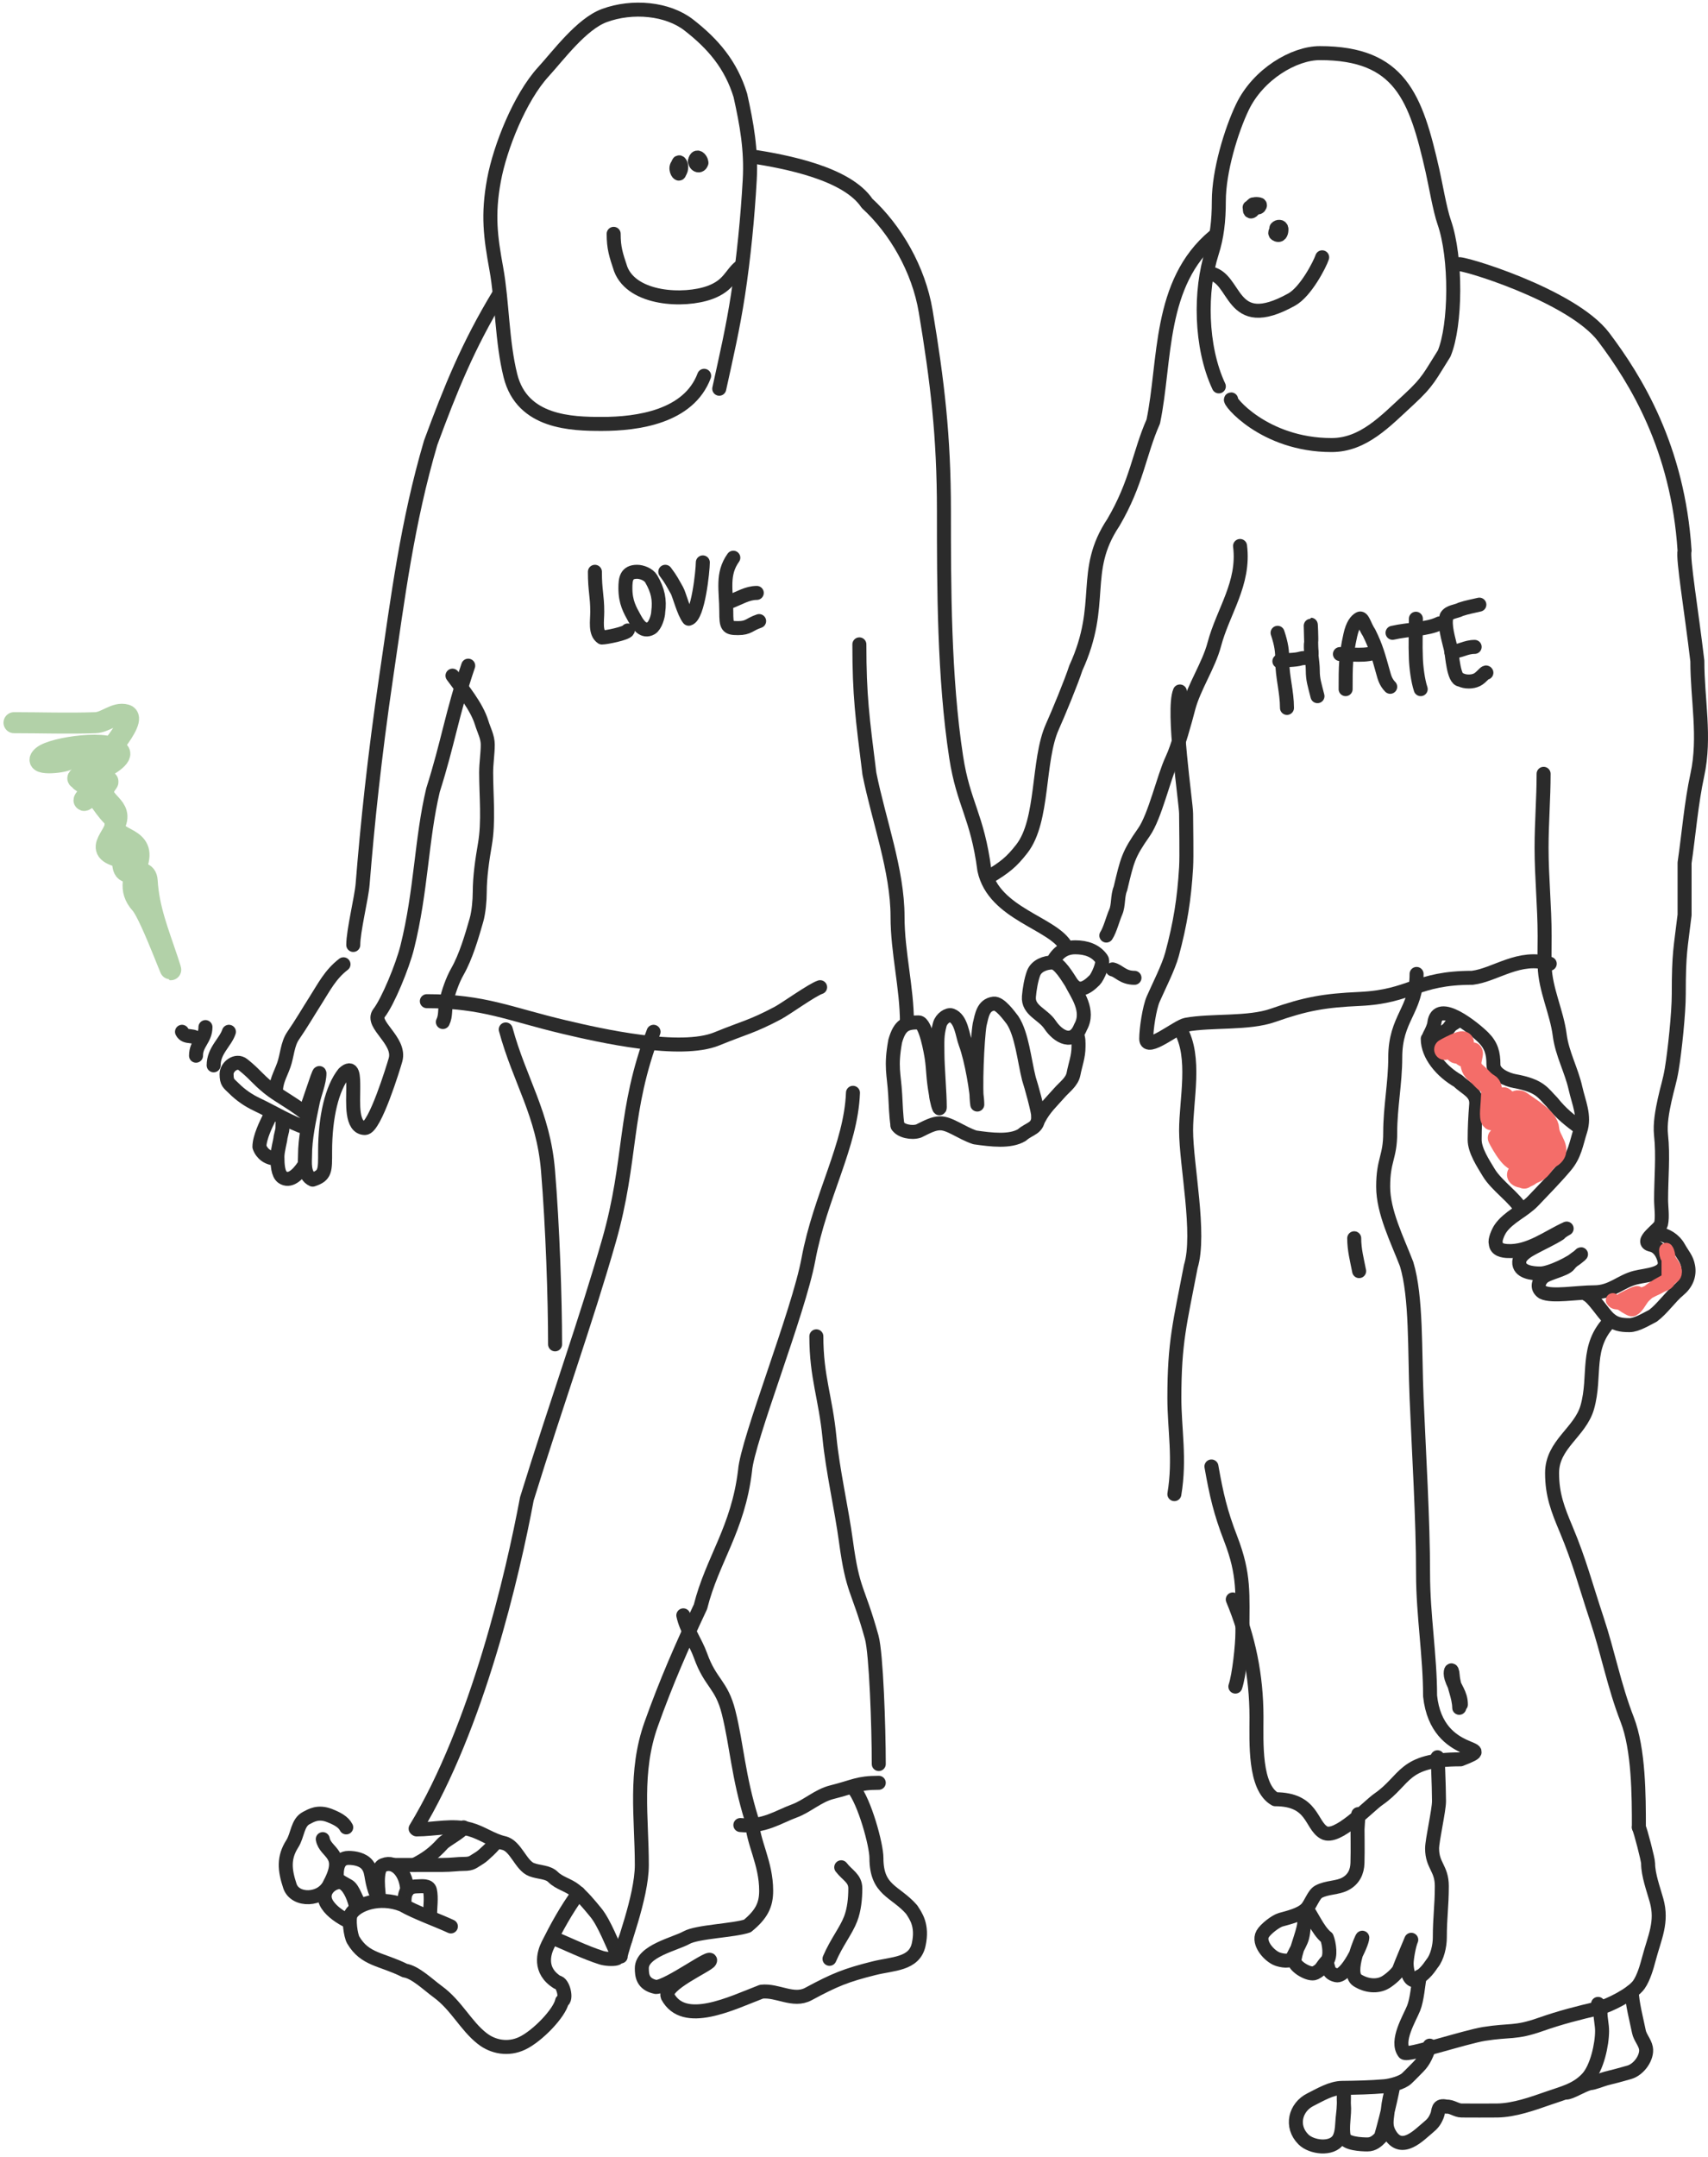 <svg width="244" height="308" viewBox="0 0 244 308" fill="none" xmlns="http://www.w3.org/2000/svg">
<path d="M102.749 55.512C103.77 50.857 104.698 46.865 105.43 42.106C106.237 36.856 106.813 30.954 107.105 25.684C107.343 21.415 106.685 17.76 105.765 13.619C104.424 9.262 101.907 6.299 98.391 3.565C95.375 1.219 90.348 0.735 86.326 2.224C83.058 3.435 79.757 7.922 77.612 10.268C74.261 13.934 71.447 20.995 70.574 25.684C69.639 30.712 70.083 33.874 70.909 38.42C71.758 43.086 71.695 48.763 72.921 53.664C74.596 60.367 81.659 60.539 85.991 60.539C91.071 60.539 98.392 59.534 100.593 53.664" stroke="#2B2B2B" stroke-width="2" stroke-linecap="round" stroke-linejoin="round"/>
<path d="M105.765 38.085C104.42 39.113 104.173 40.766 101.408 41.771C97.721 43.112 90.348 42.777 88.672 38.42C87.985 36.359 87.667 35.404 87.667 33.393" stroke="#2B2B2B" stroke-width="2" stroke-linecap="round" stroke-linejoin="round"/>
<path d="M97.051 24.679C97.902 23.494 96.381 21.998 97.051 24.679ZM97.051 24.679C97.026 25.102 96.415 24.275 96.716 23.674" stroke="#2B2B2B" stroke-width="2" stroke-linecap="round" stroke-linejoin="round"/>
<path d="M99.266 23.024C100.991 24.279 99.868 21.844 99.397 22.668C98.99 23.38 99.935 24.064 100.207 23.249" stroke="#2B2B2B" stroke-width="2" stroke-linecap="round" stroke-linejoin="round"/>
<path d="M71.245 42.106C66.837 49.396 64.38 55.498 61.526 63.221C58.174 74.616 56.834 85.34 55.158 96.735C53.482 108.13 52.477 117.849 51.806 126.228C51.645 128.239 50.466 132.909 50.466 134.942" stroke="#2B2B2B" stroke-width="2" stroke-linecap="round" stroke-linejoin="round"/>
<path d="M66.888 95.06C64.567 101.894 64.007 106.078 61.86 112.822C60.185 119.86 60.185 127.234 58.174 135.277C57.504 137.958 55.431 143.017 54.152 144.661C52.873 146.305 57.294 148.578 56.498 151.364C56.203 152.397 53.546 161.083 52.141 161.083C50.13 161.083 50.465 157.449 50.465 155.386C50.465 153.69 50.465 152.034 49.125 153.276C47.449 155.386 46.444 159.408 46.444 164.435C46.444 167.148 46.512 167.858 44.668 168.457C43.307 167.858 43.574 165.834 43.574 165.056C43.574 162.513 44.156 159.951 44.668 157.449C44.929 156.17 45.635 154.545 45.635 153.276C45.635 152.619 43.574 159.394 43.574 158.737" stroke="#2B2B2B" stroke-width="2" stroke-linecap="round" stroke-linejoin="round"/>
<path d="M40.368 160.413C40.343 161.673 40.368 161.083 40.076 162.424C40.064 162.866 39.63 164.3 39.63 165.184C39.63 166.249 39.698 167.675 40.368 168.121C41.373 168.792 42.461 167.895 43.427 166.446" stroke="#2B2B2B" stroke-width="2" stroke-linecap="round" stroke-linejoin="round"/>
<path d="M49.07 137.705C47.188 139.144 46.299 140.947 45.075 142.87C44.039 144.498 43.017 146.255 41.882 147.895C41.052 149.094 41.027 150.734 40.546 152.08C40.006 153.593 39.406 154.415 39.406 156.056" stroke="#2B2B2B" stroke-width="2" stroke-linecap="round" stroke-linejoin="round"/>
<path d="M38.4 159.743C38.074 160.41 37.06 162.424 37.06 163.765C37.395 164.77 38.321 165.44 39.406 165.44" stroke="#2B2B2B" stroke-width="2" stroke-linecap="round" stroke-linejoin="round"/>
<path d="M43.763 161.083C41.316 160.251 39.054 158.836 36.725 157.732C35.465 157.136 34.379 156.391 33.373 155.386C32.703 154.716 32.368 154.634 32.368 153.375C32.368 152.338 33.74 151.255 34.714 152.034C36.486 153.452 36.555 153.876 38.4 155.386C39.792 156.524 42.757 158.067 44.098 159.408" stroke="#2B2B2B" stroke-width="2" stroke-linecap="round" stroke-linejoin="round"/>
<path d="M30.521 152.131C30.521 150.023 32.193 148.874 32.703 147.342" stroke="#2B2B2B" stroke-width="2" stroke-linecap="round" stroke-linejoin="round"/>
<path d="M28.002 150.757C28.002 149.001 29.351 148.427 29.351 146.672" stroke="#2B2B2B" stroke-width="2" stroke-linecap="round" stroke-linejoin="round"/>
<path d="M28.346 148.683C27.858 147.507 26.541 148.423 26 147.342" stroke="#2B2B2B" stroke-width="2" stroke-linecap="round" stroke-linejoin="round"/>
<path d="M64.641 96.486C66.086 98.486 68.091 100.86 68.814 103.228C69.125 104.247 69.679 105.239 69.679 106.333C69.679 107.634 69.45 108.968 69.45 110.327C69.45 113.655 69.843 117.3 69.272 120.581C68.897 122.734 68.534 125.232 68.534 127.413C68.534 128.576 68.382 130.279 68.064 131.395C67.399 133.721 66.548 136.636 65.341 138.748C64.631 139.991 64.045 141.704 63.738 143.086C63.52 144.067 63.715 145.053 63.267 145.948" stroke="#2B2B2B" stroke-width="2" stroke-linecap="round" stroke-linejoin="round"/>
<path d="M60.977 142.972C69.132 142.972 72.764 144.815 80.629 146.672C85.759 147.884 97.199 150.485 102.413 148.348C106.369 146.727 107.356 146.658 111.127 144.661C112.241 144.072 115.989 141.365 117.16 140.975" stroke="#2B2B2B" stroke-width="2" stroke-linecap="round" stroke-linejoin="round"/>
<path d="M72.25 147.007C74.24 154.342 77.613 159.072 78.283 167.116C78.953 175.159 79.297 185.534 79.297 191.976" stroke="#2B2B2B" stroke-width="2" stroke-linecap="round" stroke-linejoin="round"/>
<path d="M93.364 147.342C89.007 158.737 90.318 165.545 86.997 177.17C83.701 188.704 79.623 199.96 75.266 214.036C73.256 224.761 68.228 246.546 59.374 261.132" stroke="#2B2B2B" stroke-width="2" stroke-linecap="round" stroke-linejoin="round"/>
<path d="M121.852 156.056C121.574 163.554 117.16 170.803 115.484 179.852C114.081 187.431 106.77 205.658 106.435 210.015C105.43 218.393 101.748 222.731 100.067 229.453C97.386 235.151 95.16 240.244 93.03 246.21C90.588 253.048 91.689 259.616 91.689 266.319C91.689 271.011 88.673 278.42 88.673 279.39" stroke="#2B2B2B" stroke-width="2" stroke-linecap="round" stroke-linejoin="round"/>
<path d="M59.515 261.246C62.118 261.246 64.639 260.546 67.16 261.246C68.85 261.716 70.293 262.82 71.969 263.193C73.686 263.574 74.391 266.395 75.937 266.989C76.999 267.398 78.254 267.289 79.017 268.052C79.887 268.923 81.211 269.182 82.146 269.948C83.296 270.889 84.182 271.974 85.136 273.141C86.347 274.621 87.505 277.725 88.337 279.39" stroke="#2B2B2B" stroke-width="2" stroke-linecap="round" stroke-linejoin="round"/>
<path d="M78.953 276.709C81.115 277.606 83.69 278.868 85.925 279.566C86.477 279.738 87.53 279.831 88.1 279.668C88.182 279.644 89.259 277.098 89.342 276.933" stroke="#2B2B2B" stroke-width="2" stroke-linecap="round" stroke-linejoin="round"/>
<path d="M59.179 266.319C60.815 265.501 61.985 264.655 63.201 263.303C63.749 262.695 65.865 261.663 66.218 260.957" stroke="#2B2B2B" stroke-width="2" stroke-linecap="round" stroke-linejoin="round"/>
<path d="M56.498 266.319C58.218 266.319 61.19 266.319 63.201 266.319C64.542 266.319 65.356 266.17 66.244 266.17C67.47 266.17 67.537 265.891 68.534 265.305C69.027 265.015 70.671 263.445 70.91 262.968" stroke="#2B2B2B" stroke-width="2" stroke-linecap="round" stroke-linejoin="round"/>
<path d="M82.64 270.341C80.916 272.686 79.522 275.237 78.283 277.714C77.687 278.906 76.942 281.401 79.623 283.077C80.459 283.077 81.031 285.594 80.294 285.758C79.959 287.434 76.815 290.739 74.596 291.79C72.607 292.732 70.457 292.332 68.899 291.12C66.527 289.275 65.212 286.373 62.531 284.417C61.19 283.439 59.322 281.613 57.839 281.401C54.487 279.725 52.138 279.887 50.466 277.044C50.093 276.411 49.761 274.022 50.13 273.357C50.879 272.01 54.153 270.676 57.504 272.017C59.18 273.022 62.866 274.363 64.412 275.1" stroke="#2B2B2B" stroke-width="2" stroke-linecap="round" stroke-linejoin="round"/>
<path d="M61.435 273.497C61.435 272.434 61.658 271.009 61.423 269.948C61.252 269.18 60.216 269.375 59.654 269.375C57.788 269.375 57.772 270.659 57.772 272.123" stroke="#2B2B2B" stroke-width="2" stroke-linecap="round" stroke-linejoin="round"/>
<path d="M58.174 270.006C58.114 267.515 56.498 265.649 54.822 266.319C53.482 266.654 54.152 270.676 54.152 271.011C54.539 271.509 53.892 270.59 53.764 270.406C53.489 270.008 53.233 268.805 53.147 268.33C53.007 267.562 52.96 266.941 52.476 266.319C51.855 265.52 50.668 265.313 49.795 265.313C48.119 265.313 48.073 267.167 48.119 267.995C48.151 268.572 49.357 269.052 49.795 269.335C50.532 269.812 50.865 271.411 51.471 272.016C51.593 272.138 50.847 272.204 50.8 272.016C50.465 270.676 49.756 269.129 48.789 268.815C47.784 268.489 45.438 270.006 46.779 272.016C47.449 273.022 48.66 273.814 49.756 274.362" stroke="#2B2B2B" stroke-width="2" stroke-linecap="round" stroke-linejoin="round"/>
<path d="M46.109 262.633C46.483 264.672 49.46 264.644 47.114 269.001C46.011 271.482 42.152 271.543 41.416 269.336C40.641 267.011 40.503 265.254 41.752 263.303C42.54 262.071 42.472 260.28 43.762 259.617C44.434 259.271 45.438 258.611 47.114 259.281C48.119 259.683 49.054 260.146 49.46 260.957" stroke="#2B2B2B" stroke-width="2" stroke-linecap="round" stroke-linejoin="round"/>
<path d="M97.617 230.676C98.055 232.723 99.384 234.489 100.085 236.451C101.498 240.408 103.08 240.498 104.089 244.535C105.269 249.253 105.43 253.584 107.413 259.951C107.534 263.115 109.452 265.984 109.452 270.006C109.452 272.017 108.81 273.357 106.771 275.033C104.788 275.703 99.609 275.835 98.057 276.709C96.481 277.595 91.689 278.62 91.689 281.066C91.689 282.067 91.788 283.356 93.7 283.747C95.474 283.747 102.038 278.8 101.408 280.06C101.102 280.672 94.705 283.412 95.376 285.087C97.722 289.444 104.425 286.093 108.781 284.417C111.077 284.162 113.339 285.907 115.484 284.752C119.248 282.726 120.847 282.071 124.867 281.066C127.55 280.395 130.612 280.524 131.236 277.714C131.861 274.904 130.791 273.568 130.231 272.687C127.885 270.006 125.204 270.006 125.204 265.314C125.204 263.481 123.528 257.27 121.852 255.259" stroke="#2B2B2B" stroke-width="2" stroke-linecap="round" stroke-linejoin="round"/>
<path d="M105.765 260.622C109.116 260.957 111.211 259.434 113.473 258.611C115.284 257.952 116.871 256.421 118.835 255.93C122.074 255.12 122.508 254.589 125.538 254.589" stroke="#2B2B2B" stroke-width="2" stroke-linecap="round" stroke-linejoin="round"/>
<path d="M120.176 266.654C121.046 267.803 122.187 268.213 122.187 269.671C122.187 271.127 122.025 272.706 121.517 274.028C120.862 275.73 119.506 277.379 118.5 279.725" stroke="#2B2B2B" stroke-width="2" stroke-linecap="round" stroke-linejoin="round"/>
<path d="M116.622 190.831C116.622 196.664 117.937 199.509 118.5 205.323C118.946 209.932 120.227 215.487 120.846 220.069C121.845 227.461 122.539 226.633 124.533 233.81C125.169 236.101 125.538 246.546 125.538 251.908" stroke="#2B2B2B" stroke-width="2" stroke-linecap="round" stroke-linejoin="round"/>
<path d="M122.767 92.019C122.767 99.341 123.192 102.433 124.198 110.476C125.538 117.179 128.22 124.282 128.22 130.92C128.22 135.972 129.56 141.05 129.56 146.002" stroke="#2B2B2B" stroke-width="2" stroke-linecap="round" stroke-linejoin="round"/>
<path d="M107.44 22.333C112.272 23.091 120.996 24.735 123.863 29.036C127.884 32.722 131.236 38.42 132.241 44.453C133.917 54.507 134.847 62.296 134.847 72.957C134.847 83.686 134.847 96.735 136.598 108.13C137.628 114.833 139.614 116.509 140.62 124.217C141.96 130.585 150.619 131.816 152.35 135.277" stroke="#2B2B2B" stroke-width="2" stroke-linecap="round" stroke-linejoin="round"/>
<path d="M128.22 160.748C127.998 159.274 127.972 157.798 127.884 156.306C127.71 153.337 127.214 152.37 127.884 148.683C128.555 146.298 129.472 146.002 131.236 146.002C132.248 146.002 132.99 150.349 133.094 151.029C133.365 152.811 133.247 153.71 133.71 156.306C133.71 156.737 134.252 158.938 134.252 158.067C134.252 156.051 133.917 152.379 133.917 150.359C133.917 148.731 133.827 147.873 134.252 146.298C134.489 145.421 135.436 144.817 135.928 144.996C137.332 145.507 137.47 147.785 137.939 149.018C138.797 151.274 139.611 156.157 139.611 157.732C139.279 155.636 139.611 148.309 139.95 146.298C140.263 145.026 140.429 143.512 141.961 143.321C142.842 143.21 144.157 145.043 144.642 145.667C145.982 147.678 146.317 151.364 146.988 154.045C147.323 155.051 148.328 158.703 148.328 159.408" stroke="#2B2B2B" stroke-width="2" stroke-linecap="round" stroke-linejoin="round"/>
<path d="M150.345 137.447C151.062 136.042 152.095 135.277 153.61 135.277C155.146 135.277 156.53 135.732 157.377 136.953C157.744 137.482 156.796 139.545 156.372 139.969C155.083 141.258 153.975 141.737 153.02 140.304M150.345 137.447C149.358 137.447 148.073 137.885 147.658 138.964C147.309 139.871 147.067 141.32 146.988 142.315C146.829 144.301 148.991 144.817 150.004 146.337C151.157 148.067 153.319 149.3 154.361 146.672C155.701 144.326 153.831 141.926 153.02 140.304M150.345 137.447C151.311 137.447 152.531 139.57 153.02 140.304" stroke="#2B2B2B" stroke-width="2" stroke-linecap="round" stroke-linejoin="round"/>
<path d="M148.404 159.777C149.24 158.198 150.203 157.361 151.345 156.056C152.076 155.221 153.142 154.488 153.356 153.375C153.621 151.997 154.073 150.893 154.073 149.48C154.073 148.867 154.112 148.285 153.842 147.745" stroke="#2B2B2B" stroke-width="2" stroke-linecap="round" stroke-linejoin="round"/>
<path d="M128.219 160.748C128.649 161.512 130.23 161.848 131.236 161.512C132.576 160.842 133.359 160.436 134.252 160.413C135.667 160.376 137.268 161.753 139.279 162.424C141.625 162.759 144.306 163.094 145.982 162.089C147.076 161.104 148.328 161.215 148.328 159.407" stroke="#2B2B2B" stroke-width="2" stroke-linecap="round" stroke-linejoin="round"/>
<path d="M158.944 138.434C159.86 138.64 160.394 139.634 162.069 139.634" stroke="#2B2B2B" stroke-width="2" stroke-linecap="round" stroke-linejoin="round"/>
<path d="M84.986 81.654C84.986 84.418 85.321 85.005 85.321 87.351C85.321 88.692 84.986 90.368 85.991 91.038C86.591 91.038 89.462 90.463 89.678 90.032" stroke="#2B2B2B" stroke-width="2" stroke-linecap="round" stroke-linejoin="round"/>
<path d="M93.029 82.659C94.015 84.335 94.26 85.724 94.034 87.351C94.034 87.985 93.61 89.358 93.029 89.697C91.889 90.362 91.137 89.174 90.683 88.357C89.984 87.098 89.342 86.011 89.342 84C89.342 82.659 89.485 81.654 91.018 81.654C91.663 81.654 92.646 82.009 93.029 82.659Z" stroke="#2B2B2B" stroke-width="2" stroke-linecap="round" stroke-linejoin="round"/>
<path d="M95.04 81.654C95.895 82.782 96.039 83.149 96.716 84.335C97.032 84.887 97.687 87.48 98.392 88.356C99.732 88.021 100.403 81.474 100.403 80.313" stroke="#2B2B2B" stroke-width="2" stroke-linecap="round" stroke-linejoin="round"/>
<path d="M104.759 79.643C103.084 81.989 103.754 84.243 103.754 87.351C103.754 89.451 103.878 89.697 105.43 89.697C106.982 89.697 107.025 89.165 108.446 88.692" stroke="#2B2B2B" stroke-width="2" stroke-linecap="round" stroke-linejoin="round"/>
<path d="M104.089 86.01C105.688 85.386 106.77 84.67 108.111 84.67" stroke="#2B2B2B" stroke-width="2" stroke-linecap="round" stroke-linejoin="round"/>
<path d="M174.118 55.177C171.453 49.48 171.403 41.444 173.129 36.074C173.837 33.87 174.118 31.595 174.118 28.701C174.118 24.46 175.877 18.646 177.486 15.295C179.738 10.603 184.854 7.586 188.546 7.586C200.062 7.586 202.263 13.93 204.633 24.344C205.058 26.213 205.699 29.976 206.309 31.717C208.093 36.816 207.984 46.463 206.309 50.485C204.316 53.617 204.065 54.482 201.281 57.039C197.908 60.139 194.78 63.556 190.222 63.556C180.502 63.556 175.339 57.039 175.877 57.039" stroke="#2B2B2B" stroke-width="2" stroke-linecap="round" stroke-linejoin="round"/>
<path d="M172.652 39.004C176.816 39.425 175.475 47.804 184.524 42.777C186.535 41.66 188.542 37.77 188.881 36.744" stroke="#2B2B2B" stroke-width="2" stroke-linecap="round" stroke-linejoin="round"/>
<path d="M182.341 32.59C182.352 33.065 181.907 33.327 182.442 33.52C182.974 33.712 183.075 33.079 183.061 32.706C183.047 32.309 182.585 32.31 182.361 32.559C182.237 32.697 182.89 32.997 182.89 33.178" stroke="#2B2B2B" stroke-width="2" stroke-linecap="round" stroke-linejoin="round"/>
<path d="M178.517 29.62C178.901 29.62 179.381 29.697 179.763 29.612C179.909 29.58 180.123 29.24 179.893 29.189C179.373 29.073 178.874 29.134 178.631 29.62C178.417 30.049 178.631 30.467 179.03 29.979C179.347 29.591 179.705 29.189 179.03 29.189" stroke="#2B2B2B" stroke-width="2" stroke-linecap="round" stroke-linejoin="round"/>
<path d="M182.513 90.368C183.062 92.043 183.183 92.923 183.183 94.389C183.183 96.666 183.854 98.811 183.854 101.092" stroke="#2B2B2B" stroke-width="2" stroke-linecap="round" stroke-linejoin="round"/>
<path d="M182.769 94.429C183.791 94.181 184.909 94.321 185.881 94.022C186.118 93.949 187.254 93.97 187.325 93.719C187.443 93.306 187.325 92.81 187.325 92.378C187.325 91.792 187.249 89.923 187.249 89.362C187.249 88.523 187.372 91.439 187.312 91.708C187.115 92.598 187.54 94.389 187.54 95.73C187.54 97.07 187.778 97.685 188.211 99.416" stroke="#2B2B2B" stroke-width="2" stroke-linecap="round" stroke-linejoin="round"/>
<path d="M192.232 98.411C192.232 95.179 192.232 93.719 192.903 90.702C193.238 89.195 193.745 88.612 194.206 88.356C194.673 88.097 194.914 89.362 195.584 90.367C196.589 92.378 196.933 93.717 197.595 96.065C197.751 96.62 197.93 97.405 198.6 98.076" stroke="#2B2B2B" stroke-width="2" stroke-linecap="round" stroke-linejoin="round"/>
<path d="M191.42 93.403C192.672 93.403 195.491 93.781 196.589 93.049" stroke="#2B2B2B" stroke-width="2" stroke-linecap="round" stroke-linejoin="round"/>
<path d="M198.935 90.367C201.172 89.846 203.917 89.887 205.638 89.027" stroke="#2B2B2B" stroke-width="2" stroke-linecap="round" stroke-linejoin="round"/>
<path d="M202.27 88.357C202.27 90.714 202.182 91.715 202.27 94.054C202.319 95.341 202.556 97.206 202.957 98.411" stroke="#2B2B2B" stroke-width="2" stroke-linecap="round" stroke-linejoin="round"/>
<path d="M211.336 86.346C210.4 86.574 209.66 86.681 208.655 87.016C208.091 87.338 207.026 87.333 206.644 88.021C206.308 89.362 206.91 91.16 207.288 92.784C207.462 93.533 207.653 97.07 208.655 97.07C209.325 97.406 210.33 97.406 211.001 97.07C211.671 96.735 212.229 95.841 212.341 96.065" stroke="#2B2B2B" stroke-width="2" stroke-linecap="round" stroke-linejoin="round"/>
<path d="M207.314 93.049C208.634 93.049 209.346 92.378 210.665 92.378" stroke="#2B2B2B" stroke-width="2" stroke-linecap="round" stroke-linejoin="round"/>
<path d="M177.151 77.967C177.821 83.329 174.719 87.288 173.464 92.043C172.684 95 170.557 98.13 169.777 101.092C169.267 103.031 168.292 106.649 167.431 108.465C166.248 110.964 165.007 116.582 163.41 118.855C161.142 122.081 161.039 122.831 160.058 126.898C159.618 127.944 159.82 129.278 159.388 130.25C158.995 131.134 158.566 132.824 158.047 133.601" stroke="#2B2B2B" stroke-width="2" stroke-linecap="round" stroke-linejoin="round"/>
<path d="M141.29 125.223C143.527 123.858 144.472 123.143 145.982 121.201C149.135 117.147 148.179 108.573 150.339 103.773C151.175 101.915 153.055 97.373 153.691 95.395C157.934 86.142 154.361 81.654 159.053 74.616C162.404 68.918 162.754 64.697 164.751 60.204C166.56 51.522 165.421 40.431 173.464 33.728" stroke="#2B2B2B" stroke-width="2" stroke-linecap="round" stroke-linejoin="round"/>
<path d="M168.556 98.746C167.43 101.427 169.442 114.687 169.442 116.174C169.442 117.88 169.542 122.188 169.442 123.882C169.18 128.344 168.613 131.902 167.43 136.282C166.924 138.153 165.523 140.883 164.75 142.65C164.188 143.936 163.745 146.984 163.745 148.348C163.745 150.291 168.182 146.568 169.442 146.337C173.085 145.668 178.342 146.227 181.843 144.996C186.56 143.337 189.208 142.879 194.243 142.65C201.616 142.315 202.287 139.634 210.33 139.634C213.678 139.218 217.033 136.282 221.39 137.623" stroke="#2B2B2B" stroke-width="2" stroke-linecap="round" stroke-linejoin="round"/>
<path d="M220.516 110.503C220.516 114.025 220.224 117.521 220.224 121.058C220.224 125.265 220.662 129.461 220.662 133.673C220.662 135.092 220.621 136.519 220.662 137.938C220.758 141.327 222.391 144.494 222.818 147.828C223.157 150.473 224.502 152.851 225.072 155.417C225.528 157.468 226.446 159.328 225.769 161.432C225.136 163.403 224.994 164.901 223.613 166.54C222.205 168.209 220.535 169.9 219.044 171.473C217.658 172.936 215.511 173.767 214.352 175.442C213.989 175.966 213.516 177.155 213.682 177.506C213.682 178.511 214.823 178.622 215.357 178.652C218.438 178.823 221.123 176.65 223.807 175.442C223.807 175.442 223.044 175.842 222.786 176.171C221.756 176.835 220.127 177.588 219.044 178.176C218.396 178.528 217.09 179.215 217.033 180.187C216.946 181.664 218.929 181.863 220.049 181.863C221.383 181.863 224.625 180.315 225.591 179.349C226.041 178.899 225.881 179.179 225.469 179.463C225.011 179.778 224.493 180.124 224.164 180.582C223.608 181.353 221.054 181.762 220.37 182.446C219.912 182.904 219.379 183.874 220.385 184.544C221.725 185.214 225.282 184.544 227.758 184.544C230.233 184.544 231.522 182.976 233.641 182.446C235.224 182.05 238.015 182.012 237.812 180.187C237.76 179.716 237.29 178.075 235.911 177.768C234.036 177.352 237.124 175.53 237.29 174.785C237.526 173.721 237.298 172.384 237.298 171.291C237.298 168.31 237.616 165.025 237.29 162.089C237.112 160.492 237.475 158.612 237.812 157.062C238.182 155.359 238.531 154.423 238.818 152.705C239.254 150.086 239.823 144.678 239.823 141.98C239.823 135.948 240.089 135.457 240.654 130.657C240.654 127.569 240.654 125.558 240.654 123.212C241.251 119.119 241.606 114.667 242.478 110.656C243.652 105.255 242.478 99.887 242.478 94.389C241.603 87.002 240.374 79.759 240.654 78.638C239.705 63.891 233.641 54.172 229.098 48.139C224.555 42.107 208.319 37.285 208.319 37.75" stroke="#2B2B2B" stroke-width="2" stroke-linecap="round" stroke-linejoin="round"/>
<path d="M225.747 161.083C224.221 159.95 223.066 159.072 221.725 157.397C220.385 156.056 220.05 155.051 216.363 154.38C215.358 154.198 213.347 153.413 213.347 152.034C213.347 150.43 213.061 149.307 211.906 148.152C210.714 146.96 205.307 142.463 204.901 146.109C204.848 146.594 204.481 147.362 204.245 147.787C203.85 148.497 204.958 148.388 205.266 148.079C205.746 147.599 206.732 147.248 207.058 146.693C207.361 146.177 208.154 146.025 208.404 145.526" stroke="#2B2B2B" stroke-width="2" stroke-linecap="round" stroke-linejoin="round"/>
<path d="M203.963 148.347C203.963 150.693 205.974 153.039 208.32 154.38C209.43 155.49 211.027 155.962 210.885 157.732C210.745 159.479 210.666 160.993 210.666 162.759C210.666 164.309 211.882 166.127 212.677 167.451C213.815 169.347 216.522 171.119 217.369 172.813" stroke="#2B2B2B" stroke-width="2" stroke-linecap="round" stroke-linejoin="round"/>
<path d="M236.86 176.171C238.07 176.359 239.185 177.027 239.823 178.176C240.383 179.184 240.965 179.737 241.164 180.857C241.394 182.151 240.887 183.328 239.823 184.208C238.586 185.232 237.477 186.89 236.137 187.895C235.218 188.354 233.819 189.236 232.785 189.236C231.528 189.236 230.676 189.087 229.769 188.23C228.994 187.499 227.623 185.314 226.752 184.879" stroke="#2B2B2B" stroke-width="2" stroke-linecap="round" stroke-linejoin="round"/>
<path d="M168.608 147.007C170.909 150.939 169.442 157.076 169.442 161.418C169.442 166.326 171.547 176.196 170.113 180.857C168.575 188.9 167.767 191.613 167.767 199.625C167.767 204.098 168.608 208.339 167.767 213.366" stroke="#2B2B2B" stroke-width="2" stroke-linecap="round" stroke-linejoin="round"/>
<path d="M173.062 209.416C173.777 213.467 174.354 215.965 175.81 219.734C177.816 224.926 177.486 227.598 177.486 233.14C177.486 234.937 177.03 239.201 176.481 240.848" stroke="#2B2B2B" stroke-width="2" stroke-linecap="round" stroke-linejoin="round"/>
<path d="M176.11 228.406C178.362 233.811 179.497 239.286 179.497 245.205C179.497 248.809 179.162 255.259 182.178 256.935C187.584 256.935 187.22 260.603 189.135 261.698C191.021 262.776 195.417 257.979 196.925 256.935C200.944 254.153 200.276 251.238 208.655 251.238C214.687 248.892 205.303 251.573 204.298 242.189C204.298 236.491 203.293 230.574 203.293 224.761C203.293 216.927 202.693 207.414 202.369 199.625C202.087 192.877 202.369 185.214 200.947 180.522C199.611 177.051 197.595 173.088 197.595 169.462C197.595 165.591 198.6 165.302 198.6 161.754C198.6 158.116 199.321 154.657 199.321 151.029C199.321 145.331 202.369 144.326 202.369 139.081" stroke="#2B2B2B" stroke-width="2" stroke-linecap="round" stroke-linejoin="round"/>
<path d="M194.163 181.517C193.85 179.914 193.459 178.47 193.459 176.828" stroke="#2B2B2B" stroke-width="2" stroke-linecap="round" stroke-linejoin="round"/>
<path d="M208.464 243.88C208.431 242.228 207.644 240.837 207.526 239.243C207.427 237.909 207.062 238.692 207.344 239.608C207.779 241.021 208.698 241.858 208.698 243.411" stroke="#2B2B2B" stroke-width="2" stroke-linecap="round" stroke-linejoin="round"/>
<path d="M194.039 259.06C194.039 259.728 193.99 260.359 193.924 261.02" stroke="#2B2B2B" stroke-width="2" stroke-linecap="round" stroke-linejoin="round"/>
<path d="M193.924 259.982C193.924 261.995 193.98 264.018 193.924 266.031C193.888 267.346 193.358 268.375 192.233 269C191.09 269.635 189.613 269.483 188.389 270.131C187.642 270.526 187.256 271.956 186.601 272.611M186.601 272.611C186.366 272.611 186.334 274.621 186.306 274.802M186.601 272.611C185.771 273.441 184.054 273.841 182.968 274.142C182.227 274.348 180.762 275.487 180.373 276.186C179.656 277.478 181.352 279.362 182.513 279.768C183.051 279.956 184.314 280.228 184.64 279.576C185.046 278.764 185.482 277.993 185.851 277.166C186.177 276.439 186.187 275.574 186.306 274.802M186.601 272.611C187.206 273.022 188.211 275.703 189.552 276.709C189.879 277.56 190.161 279.406 189.552 280.05C188.792 280.852 188.886 281.231 187.876 281.736C187.089 282.129 184.971 280.855 184.929 280.05C184.879 279.115 186.128 276.186 186.306 274.802" stroke="#2B2B2B" stroke-width="2" stroke-linecap="round" stroke-linejoin="round"/>
<path d="M189.426 280.396C189.954 280.66 189.426 281.736 190.892 282.071C192.357 282.406 194.616 277.487 194.616 276.712C194.616 276.52 192.278 281.755 193.908 282.792C195.155 283.586 196.743 283.778 197.93 283.076C198.571 282.697 199.696 281.736 199.896 281.177C200.175 280.394 201.787 276.592 201.593 277.044C201.287 277.758 200.946 279.624 200.946 280.396C200.946 281.029 201.12 282.607 201.951 282.792C203.627 282.071 204.352 280.674 204.586 280.396C205.336 279.503 205.688 277.833 205.688 276.705C205.688 273.783 205.973 272.234 205.973 269.335C205.973 266.794 204.586 266.41 204.586 263.973C204.586 262.765 205.572 258.55 205.572 257.214C205.572 255.252 205.342 249.37 205.342 251.332" stroke="#2B2B2B" stroke-width="2" stroke-linecap="round" stroke-linejoin="round"/>
<path d="M202.804 282.241C202.596 283.492 202.425 285.581 201.952 286.763C201.37 288.218 199.33 291.484 200.611 293.131C201.009 293.642 209.318 290.877 212.006 290.45C215.79 289.849 216.433 290.379 220.05 289.109C222.957 288.089 225.424 287.468 228.428 286.763C229.837 286.433 233.175 284.763 234.126 283.412C234.81 282.439 235.261 280.853 235.558 279.725C236.372 276.645 237.514 274.496 236.654 271.4C236.212 269.808 235.443 267.761 235.443 266.095C235.443 265.55 234.363 261.431 234.126 260.957" stroke="#2B2B2B" stroke-width="2" stroke-linecap="round" stroke-linejoin="round"/>
<path d="M204.24 292.126C203.857 293.274 203.466 294.298 202.622 295.142C202.103 295.661 201.5 296.304 200.946 296.818C200.299 297.419 198.676 297.843 197.788 297.92C195.806 298.092 193.728 298.135 191.733 298.157C190.178 298.174 188.604 299.134 187.205 299.834C185.04 300.916 184.331 303.644 186.2 305.513C187.354 306.667 190.256 307.039 191.227 305.513C191.803 304.607 191.707 303.139 191.848 302.085C192.004 300.914 191.989 300.015 191.989 298.828C191.989 297.305 191.943 300.085 191.989 300.541C192.132 301.966 191.645 303.817 191.989 305.192C192.223 306.129 194.501 306.23 195.346 306.23C196.183 306.23 196.72 305.753 197.26 305.192C198.193 302.085 199.325 296.763 198.973 297.926C198.63 299.058 198.37 300.155 198.255 301.373C198.132 302.676 197.8 303.581 198.6 304.861C200.276 307.542 202.75 304.851 203.963 303.856C204.656 303.287 204.956 302.934 205.303 302.085C205.577 301.414 205.303 300.504 206.644 300.839C207.367 300.77 208.069 301.386 208.795 301.386C210.488 301.386 212.183 301.409 213.876 301.386C216.324 301.353 218.96 300.407 221.251 299.605C223.292 298.891 225.214 298.471 226.768 296.799C228.141 295.319 228.869 291.96 228.869 290.026C228.869 289.144 228.639 288.304 228.639 287.431C228.639 287.023 228.463 286.504 228.293 286.163" stroke="#2B2B2B" stroke-width="2" stroke-linecap="round" stroke-linejoin="round"/>
<path d="M233.12 284.417C233.12 285.907 233.834 288.655 234.126 290.115C234.293 290.951 234.967 291.621 235.131 292.461C235.378 293.721 234.186 295.534 232.727 295.94C231.001 296.419 231.171 296.383 229.434 296.818C228.888 296.954 227.65 297.488 227.088 297.488C225.895 297.835 224.407 298.829 223.736 298.829" stroke="#2B2B2B" stroke-width="2" stroke-linecap="round" stroke-linejoin="round"/>
<path d="M230.104 188.565C226.381 192.288 228.054 196.409 226.753 200.966C225.73 204.543 221.725 206.242 221.725 210.35C221.725 213.448 222.537 215.545 223.736 218.393C225.639 222.913 226.539 226.466 228.093 231.129C229.733 236.049 230.574 240.716 232.45 245.54C234.111 249.811 234.126 256.434 234.126 260.957" stroke="#2B2B2B" stroke-width="2" stroke-linecap="round" stroke-linejoin="round"/>
<path d="M2 103.202C5.867 103.202 9.763 103.34 13.628 103.202C15.146 103.148 16.467 101.644 17.989 102.079C19.92 102.631 13.949 109.381 12.703 110.073C7.162 113.152 17.985 109.042 17.064 107.43C15.964 105.506 7.587 106.704 6.096 107.959C4.383 109.402 8.955 108.939 9.664 108.488C13.998 105.73 13.226 106.822 11.778 110.338C11.149 111.867 14.347 111.527 15.082 111.527C16.416 111.527 13.465 112.433 12.769 113.245C9.863 116.636 16.17 110.732 15.346 111.791C13.302 114.419 17.601 114.734 16.535 117.473C15.529 120.062 20.577 119.208 19.773 122.825C19.252 125.171 18.196 126.983 20.103 129.101C21.599 130.763 25.768 142.528 23.935 137.03C22.651 133.178 21.264 129.801 21.028 125.798C20.942 124.332 19.758 124.674 18.65 124.609C16.875 124.504 18.109 122.67 16.8 122.296C12.609 121.099 18.061 118.603 16.007 116.548C14.431 114.972 13.76 113.024 11.514 111.527" stroke="#B2D1A8" stroke-width="3" stroke-linecap="round" stroke-linejoin="round"/>
<path d="M206.383 149.859C207.027 149.467 210.437 147.704 208.44 149.701C207.386 150.755 208.274 150.098 208.985 150.738C209.91 151.571 210.697 149.035 210.197 151.283C209.997 152.184 210.289 152.794 210.971 153.339C211.671 153.9 211.844 154.341 212.711 154.851C213.309 155.203 213.027 156.644 213.027 157.294C213.027 157.75 212.759 159.616 213.097 159.913C213.339 160.124 214.505 157.107 214.679 156.89C215.163 156.286 214.547 158.085 215.4 158.085C216.339 158.085 217.146 158.346 218.089 158.401C219.464 158.482 218.377 158.682 217.773 157.927C217.477 157.557 216.875 157.996 216.578 157.698C216.121 157.241 216.964 157.051 217.298 157.312C218.479 158.23 221.16 159.664 221.253 161.249C221.35 162.903 223.371 164.251 221.429 165.361C220.818 165.71 220.464 166.466 219.987 166.943C219.361 167.57 218.513 167.581 217.896 168.103C217.12 168.76 219.446 166.928 218.727 167.646C217.846 168.527 216.53 168.021 216.824 167.646C217.236 167.119 218.51 164.973 217.702 164.166C217.17 163.634 215.725 163.909 215.242 163.305C215.065 163.084 213.958 162.336 214.047 162.514C214.369 163.159 216.464 167.043 217.14 165.186C217.481 164.249 217.953 162.514 216.507 162.514C216.218 162.514 215.409 162.198 215.699 162.198C216.066 162.198 216.643 162.68 216.982 162.83C217.82 163.203 218.299 163.951 219.038 164.342C220.354 165.038 218.03 162.455 217.773 162.198C217.212 161.637 216.48 160.811 215.734 160.598C214.78 160.326 214.546 159.178 215.875 159.368C216.987 159.527 219.671 160.868 219.671 162.198" stroke="#F46D69" stroke-width="3" stroke-linecap="round" stroke-linejoin="round"/>
<path d="M231.797 185.581C231.902 185.527 233.917 184.435 233.931 184.678C233.946 184.936 233.52 185.376 233.315 185.535C233.053 185.739 232.007 185.745 232.34 185.745C233.093 185.745 233.712 185.19 234.405 184.942C234.901 184.766 235.451 184.536 235.901 184.286C236.313 184.057 236.771 183.906 237.178 183.647C237.608 183.373 238.363 183.328 238.363 182.69C238.363 181.985 238.363 181.279 238.363 180.574C238.363 180.056 238.387 179.552 238.276 179.056C238.231 178.85 238.166 178.645 238.035 178.481C237.986 178.421 238.048 179.197 238.117 179.343C238.381 179.902 238.8 180.363 239.083 180.903C239.213 181.148 239.266 181.433 239.266 181.705C239.266 182.19 238.865 182.367 238.477 182.626C237.758 183.105 236.952 183.454 236.234 183.944C235.7 184.308 234.938 184.887 234.556 185.417C234.229 185.869 233.799 186.709 233.274 186.958C233.056 187.061 232.726 186.822 232.536 186.73C232.153 186.544 231.828 186.217 231.432 186.073C231.06 185.938 230.61 186.079 230.402 185.663" stroke="#F46D69" stroke-width="2" stroke-linecap="round" stroke-linejoin="round"/>
</svg>
